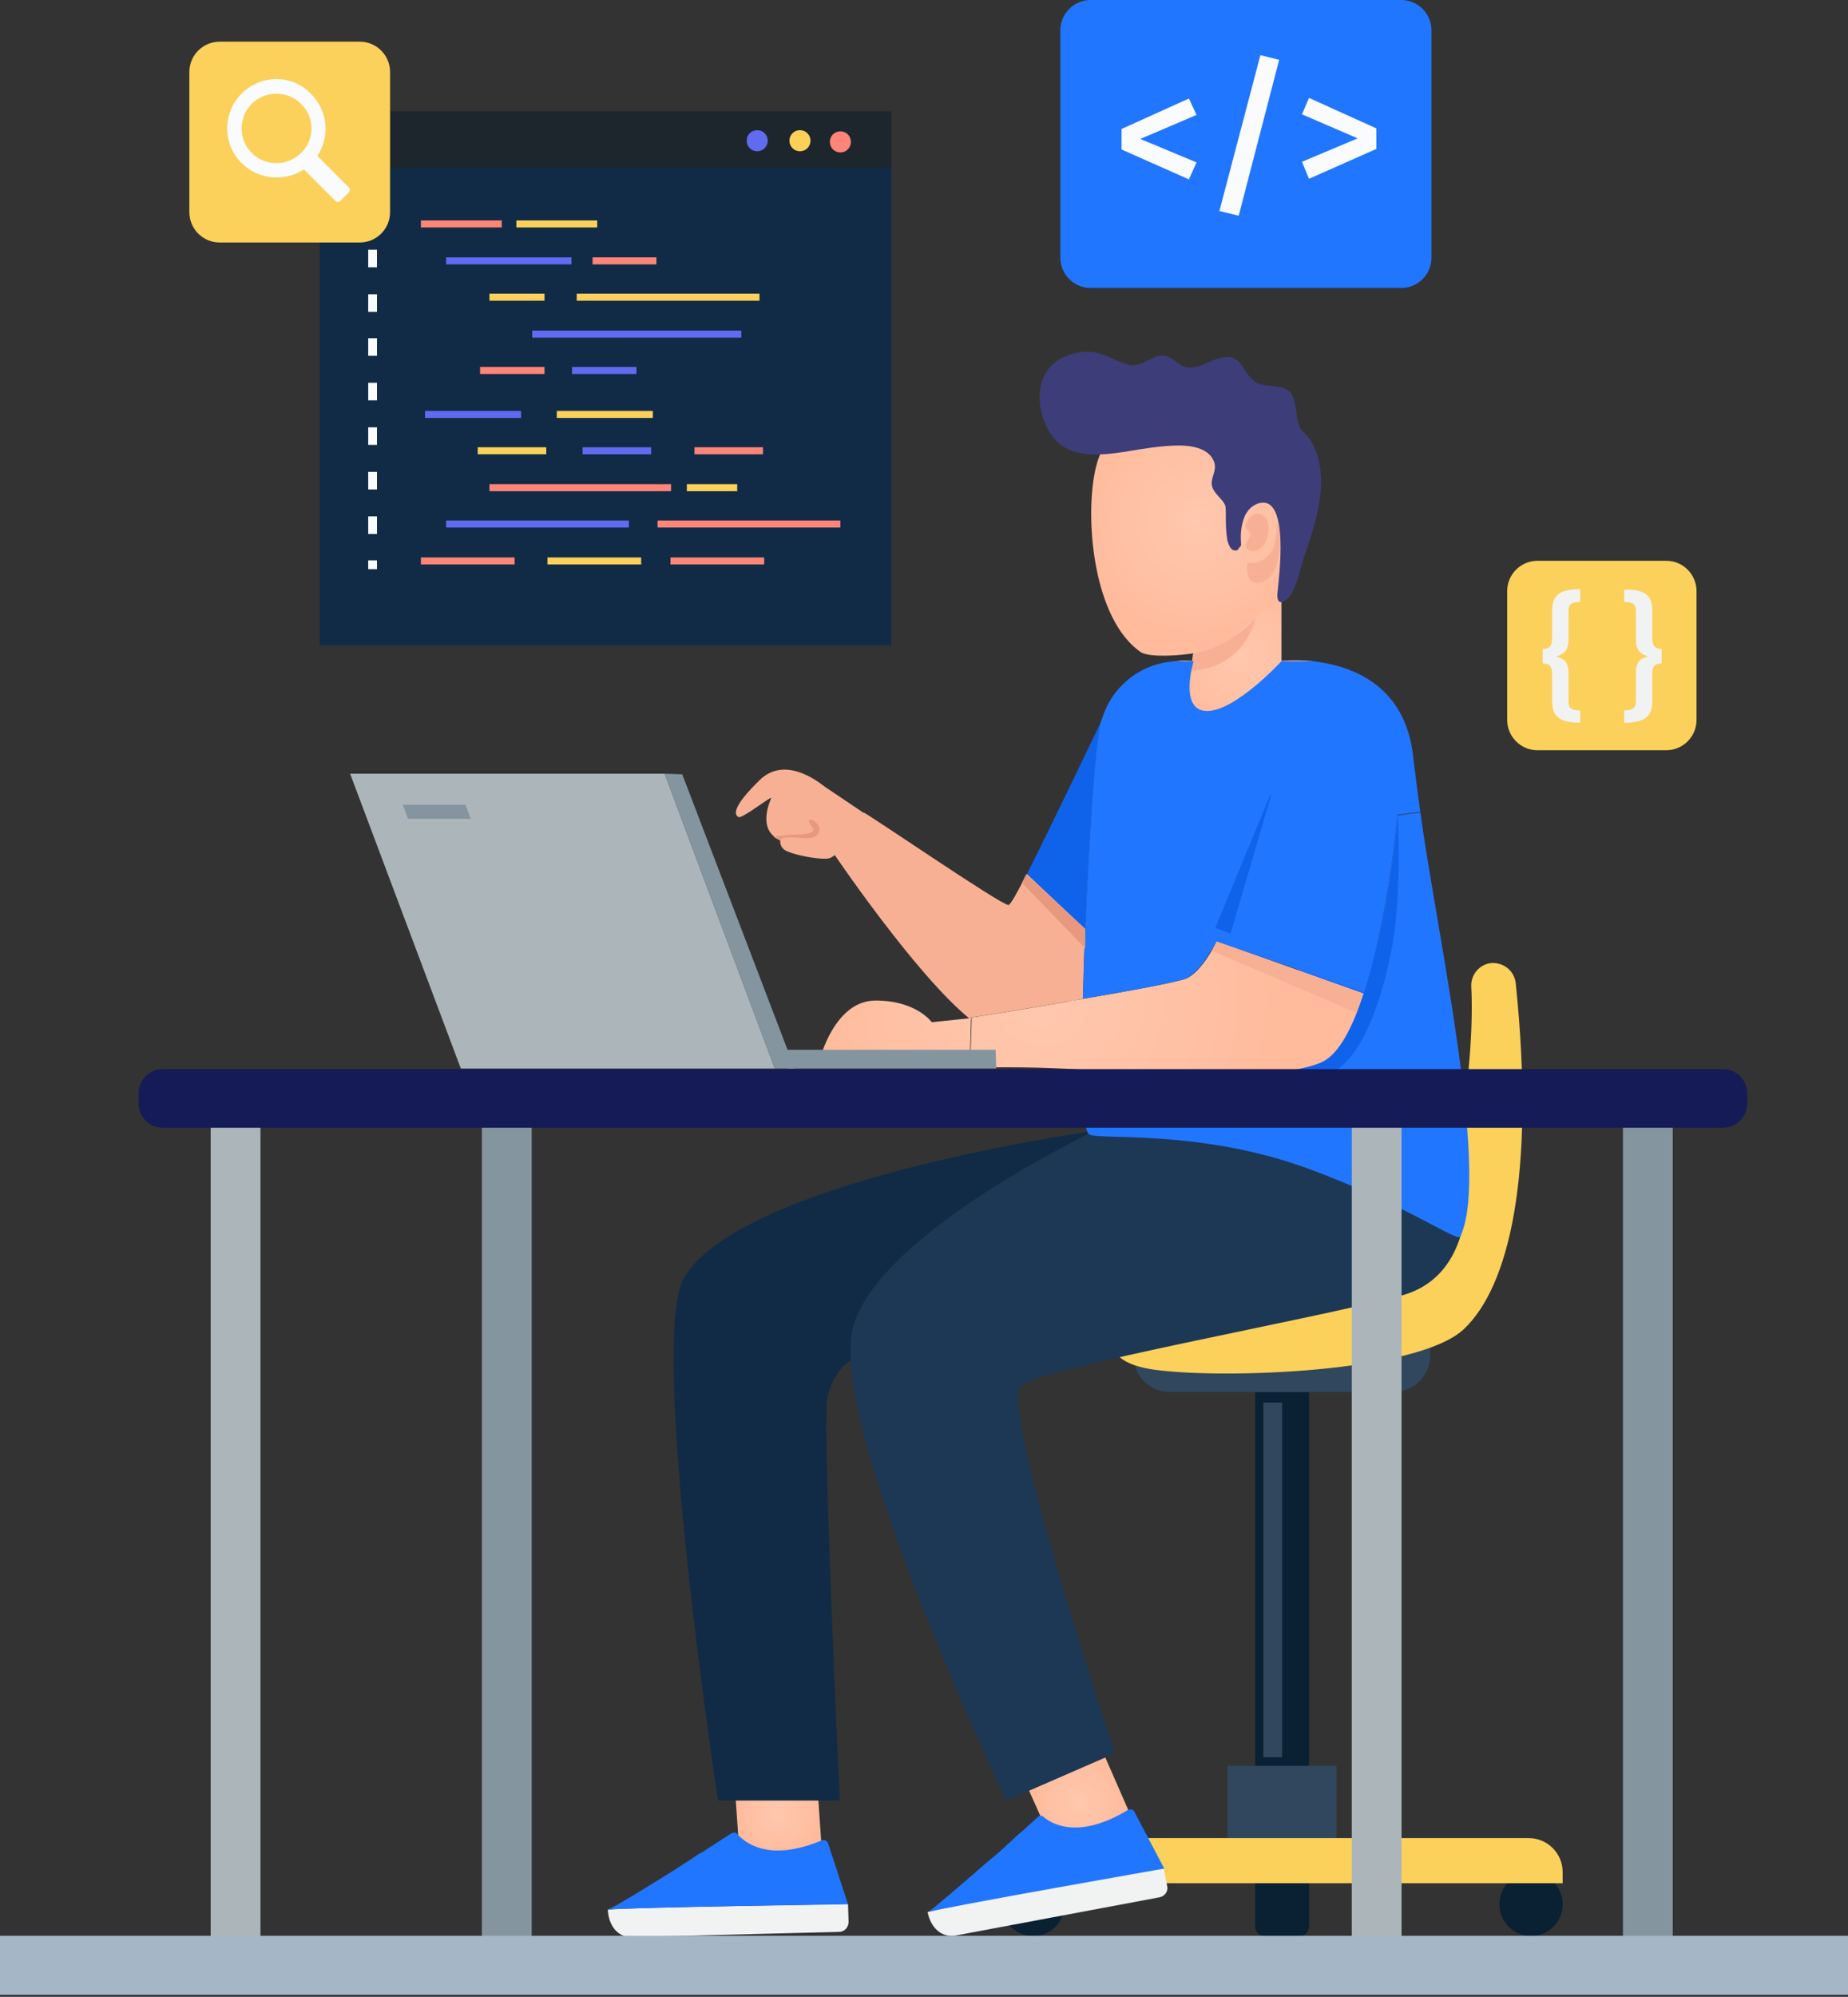 <svg width="488" height="527" viewBox="0 0 488 527" fill="none" xmlns="http://www.w3.org/2000/svg">
<rect x="0" y="0" width="488" height="527" fill="#333333" stroke="none"/>
<path d="M235.37 29.401H84.398V170.318H235.37V29.401Z" fill="#112B46"/>
<path d="M235.37 29.401H84.398V44.251H235.37V29.401Z" fill="#1D262D"/>
<path d="M202.741 37.135C202.741 38.682 201.503 39.92 199.956 39.92C198.409 39.92 197.172 38.682 197.172 37.135C197.172 35.589 198.409 34.351 199.956 34.351C201.503 34.351 202.741 35.589 202.741 37.135Z" fill="#606BF1"/>
<path d="M214.03 37.135C214.03 38.682 212.792 39.92 211.245 39.92C209.698 39.92 208.461 38.682 208.461 37.135C208.461 35.589 209.698 34.351 211.245 34.351C212.792 34.351 214.03 35.589 214.03 37.135Z" fill="#FBD15B"/>
<path d="M224.705 37.445C224.705 38.992 223.468 40.229 221.921 40.229C220.374 40.229 219.137 38.992 219.137 37.445C219.137 35.898 220.374 34.661 221.921 34.661C223.468 34.661 224.705 35.898 224.705 37.445Z" fill="#FF8578"/>
<path d="M132.495 58.173H111.148V60.029H132.495V58.173Z" fill="#FF8578"/>
<path d="M157.706 58.173H136.359V60.029H157.706V58.173Z" fill="#FBD15B"/>
<path d="M150.907 67.918H117.805V69.774H150.907V67.918Z" fill="#606BF1"/>
<path d="M173.337 67.918H156.477V69.774H173.337V67.918Z" fill="#FF8578"/>
<path d="M143.79 77.508H129.25V79.365H143.79V77.508Z" fill="#FBD15B"/>
<path d="M200.555 77.508H152.293V79.365H200.555V77.508Z" fill="#FBD15B"/>
<path d="M195.765 87.253H140.543V89.11H195.765V87.253Z" fill="#606BF1"/>
<path d="M143.785 96.844H126.77V98.7H143.785V96.844Z" fill="#FF8578"/>
<path d="M168.07 96.844H151.055V98.7H168.07V96.844Z" fill="#606BF1"/>
<path d="M135.898 147.116H111.148V148.972H135.898V147.116Z" fill="#FF8578"/>
<path d="M169.312 147.116H144.562V148.972H169.312V147.116Z" fill="#FBD15B"/>
<path d="M201.796 147.116H177.047V148.972H201.796V147.116Z" fill="#FF8578"/>
<path d="M166.066 137.371H117.805V139.227H166.066V137.371Z" fill="#606BF1"/>
<path d="M221.906 137.371H173.645V139.227H221.906V137.371Z" fill="#FF8578"/>
<path d="M177.202 127.781H129.25V129.637H177.202V127.781Z" fill="#FF8578"/>
<path d="M194.678 127.781H181.375V129.637H194.678V127.781Z" fill="#FBD15B"/>
<path d="M144.25 118.036H126.152V119.892H144.25V118.036Z" fill="#FBD15B"/>
<path d="M171.946 118.036H153.848V119.892H171.946V118.036Z" fill="#606BF1"/>
<path d="M201.489 118.036H183.391V119.892H201.489V118.036Z" fill="#FF8578"/>
<path d="M172.403 108.445H147.035V110.302H172.403V108.445Z" fill="#FBD15B"/>
<path d="M137.603 108.445H112.234V110.302H137.603V108.445Z" fill="#606BF1"/>
<path d="M99.551 56.471H97.231V58.791H99.551V56.471Z" fill="#F9FBFC"/>
<path d="M99.551 140.928H97.231V136.288H99.551V140.928ZM99.551 129.172H97.231V124.532H99.551V129.172ZM99.551 117.416H97.231V112.776H99.551V117.416ZM99.551 105.66H97.231V101.02H99.551V105.66ZM99.551 93.904H97.231V89.264H99.551V93.904ZM99.551 82.303H97.231V77.662H99.551V82.303ZM99.551 70.547H97.231V65.906H99.551V70.547Z" fill="#F9FBFC"/>
<path d="M99.551 147.889H97.231V150.209H99.551V147.889Z" fill="#F9FBFC"/>
<path d="M370.008 0H288.008C283.59 0 280.008 3.582 280.008 8V68C280.008 72.418 283.59 76 288.008 76H370.008C374.426 76 378.008 72.418 378.008 68V8C378.008 3.582 374.426 0 370.008 0Z" fill="#2176FF"/>
<path d="M315.968 30.329L301.118 36.671L315.968 42.858L313.957 47.344L296.168 39.455V34.041L313.957 25.998L315.968 30.329Z" fill="#F9FBFC"/>
<path d="M337.782 15.788L327.108 56.934L322.004 55.697L332.832 14.551L337.782 15.788Z" fill="#F9FBFC"/>
<path d="M363.457 33.886V39.3L345.669 47.189L343.812 42.703L358.508 36.516L343.812 30.174L345.669 25.843L363.457 33.886Z" fill="#F9FBFC"/>
<path d="M440 148H406C401.582 148 398 151.582 398 156V190C398 194.418 401.582 198 406 198H440C444.418 198 448 194.418 448 190V156C448 151.582 444.418 148 440 148Z" fill="#FBD15B"/>
<path d="M417.29 158.871C414.97 158.871 414.197 159.49 414.197 161.192V168.771C414.197 171.71 412.959 172.638 410.948 173.257C412.959 173.876 414.197 174.649 414.197 177.588V185.168C414.197 186.869 414.97 187.488 417.29 187.488V190.736C411.567 190.736 409.866 188.88 409.866 185.013V177.898C409.866 175.887 409.247 175.113 407.391 175.113V171.246C409.247 171.246 409.866 170.473 409.866 168.307V161.192C409.866 157.324 411.567 155.468 417.29 155.468V158.871Z" fill="#F1F2F2"/>
<path d="M436.319 161.192V168.307C436.319 170.318 436.938 171.246 438.794 171.246V175.113C436.938 175.113 436.319 175.887 436.319 177.898V185.013C436.319 188.88 434.618 190.737 428.895 190.737V187.488C431.06 187.488 431.988 186.869 431.988 185.168V177.588C431.988 174.649 433.226 173.721 435.237 173.257C433.226 172.638 431.988 171.71 431.988 168.771V161.192C431.988 159.49 431.215 158.872 428.895 158.872V155.623C434.618 155.468 436.319 157.325 436.319 161.192Z" fill="#F1F2F2"/>
<path d="M95.004 11H58.004C53.586 11 50.004 14.582 50.004 19V56C50.004 60.418 53.586 64 58.004 64H95.004C99.422 64 103.004 60.418 103.004 56V19C103.004 14.582 99.422 11 95.004 11Z" fill="#FBD15B"/>
<path d="M62.769 25.843C59.057 30.484 59.057 37.445 62.924 42.085C67.255 47.345 74.835 48.273 80.249 44.715L88.602 53.068C88.911 53.377 89.53 53.377 89.839 53.068L92.159 50.748C92.469 50.438 92.469 49.82 92.159 49.51L83.806 41.157C87.209 36.053 86.591 29.247 82.105 24.761C76.846 19.192 67.719 19.656 62.769 25.843ZM79.475 40.384C75.917 43.942 70.039 43.942 66.482 40.384C62.924 36.826 62.924 30.948 66.482 27.39C70.039 23.833 75.917 23.833 79.475 27.39C83.188 30.948 83.188 36.826 79.475 40.384Z" fill="#F9FBFC"/>
<path d="M346.743 174.495C346.588 176.197 344.113 194.604 325.397 194.604C305.597 194.604 309 174.959 309 174.959V174.804C310.856 174.34 313.022 174.186 315.187 174.495V165.214L337.617 152.685H338.39V174.34C338.235 174.495 341.793 174.031 346.743 174.495Z" fill="url(#paint0_radial_1655_6058)"/>
<path d="M335.752 111.385C339 114.633 341.32 118.809 342.558 123.914C344.723 133.35 342.712 143.404 339.928 152.685C339.464 154.232 338.845 155.779 337.917 157.171C337.298 158.099 336.37 158.873 335.442 159.646C331.42 163.049 327.399 166.607 323.532 170.01C320.902 172.33 304.196 174.341 301.102 172.021C288.882 163.359 286.562 137.99 289.037 124.997C292.904 103.65 320.593 95.916 335.752 111.385Z" fill="url(#paint1_radial_1655_6058)"/>
<path d="M328.953 138.918C329.108 136.907 331.274 134.587 333.439 135.979C335.605 137.371 335.141 141.083 334.213 143.094C333.439 144.641 331.119 146.343 329.417 144.951C328.025 143.713 330.191 142.321 330.191 141.083C330.191 140.001 328.18 139.382 329.108 138.299" fill="#F7B094"/>
<path d="M329.416 148.508C331.581 149.127 335.448 147.425 336.376 144.332C337.305 141.238 337.305 137.68 337.305 137.68C337.305 137.68 338.387 140.464 337.923 144.95C337.459 149.436 335.758 153.767 332.2 153.767C328.488 153.922 329.416 148.508 329.416 148.508Z" fill="#F7B094"/>
<path d="M326.631 145.26C326.631 145.26 326.477 145.26 326.322 145.26C324.93 145.415 324.466 143.713 324.156 142.785C323.692 140.31 323.692 137.835 323.692 135.36C323.692 134.741 323.692 133.968 323.538 133.349C322.764 131.648 320.753 130.41 320.135 128.554C319.361 126.388 321.527 124.223 320.599 121.903C319.361 118.345 314.721 117.571 311.472 117.571C306.522 117.571 301.573 118.499 296.777 119.273C291.518 120.046 285.021 120.82 280.381 117.571C274.812 113.55 272.492 103.34 276.668 97.617C278.834 94.523 283.165 92.977 286.878 92.822C290.899 92.667 294.148 95.142 297.86 96.225C300.799 97.153 303.583 94.369 306.213 93.905C309.616 93.286 311.008 96.998 314.102 96.998C317.041 97.153 319.825 94.833 322.764 94.369C328.488 93.286 328.024 99.009 331.891 101.02C334.211 102.258 337.305 101.484 339.625 102.722C341.481 103.65 341.636 105.351 342.1 107.208C342.409 108.754 342.409 110.611 343.028 112.157C343.492 113.55 344.575 114.323 345.503 115.406C346.431 116.643 347.05 117.881 347.669 119.428C348.751 122.676 349.061 126.234 348.751 129.637C348.287 135.36 346.431 140.929 344.575 146.343C343.337 149.9 342.873 153.458 341.017 156.707C340.553 157.635 338.233 160.11 337.459 158.253C337.305 157.789 337.305 157.325 337.305 156.861C337.614 153.303 340.862 130.101 332.2 132.885C330.344 133.504 329.106 135.051 328.488 136.752C327.714 138.918 327.56 140.929 327.714 143.094C327.714 143.404 327.714 143.713 327.714 144.022C327.096 144.641 326.941 145.105 326.631 145.26Z" fill="#3D3D7A"/>
<path d="M315.045 172.484C324.944 170.937 331.596 163.048 331.596 163.048C331.596 163.048 328.966 176.351 314.426 176.97L315.045 172.484Z" fill="#F7B094"/>
<path d="M331.438 353.465H345.668V490.361C345.668 491.753 344.586 492.836 343.194 492.836H333.912C332.52 492.836 331.438 491.753 331.438 490.361V353.465V353.465Z" fill="#0A2033"/>
<path d="M299.262 355.477H377.687V357.642C377.687 363.056 373.356 367.387 367.942 367.387H309.007C303.593 367.387 299.262 363.056 299.262 357.642V355.477Z" fill="#30475E"/>
<path d="M331.441 476.749H345.672V508.459C345.672 509.851 344.59 510.934 343.197 510.934H333.916C332.524 510.934 331.441 509.851 331.441 508.459V476.749V476.749Z" fill="#0A2033"/>
<path d="M264.465 502.581C264.465 507.222 268.177 510.934 272.818 510.934C277.458 510.934 281.171 507.222 281.171 502.581C281.171 497.94 277.458 494.228 272.818 494.228C268.177 494.228 264.465 497.94 264.465 502.581Z" fill="#0A2033"/>
<path d="M395.949 502.581C395.949 507.222 399.662 510.934 404.302 510.934C408.943 510.934 412.655 507.222 412.655 502.581C412.655 497.94 408.943 494.228 404.302 494.228C399.662 494.228 395.949 497.94 395.949 502.581Z" fill="#0A2033"/>
<path d="M324.147 491.089H352.918V466.03H324.147V491.089Z" fill="#30475E"/>
<path d="M264.463 497.012H412.651V494.073C412.651 489.123 408.629 485.102 403.679 485.102H273.28C268.33 485.102 264.309 489.123 264.309 494.073V497.012H264.463Z" fill="#FBD15B"/>
<path d="M338.559 370.171H333.609V463.755H338.559V370.171Z" fill="#30475E"/>
<path d="M394.544 254.158C391.141 254.003 388.357 256.942 388.512 260.345C389.44 277.36 385.882 318.816 370.104 332.892C350.769 350.217 295.856 347.896 295.856 347.896C295.856 347.896 286.729 359.034 304.982 361.509C323.08 363.984 374.126 362.282 386.501 350.835C398.412 339.698 405.527 310.463 400.268 259.572C399.958 256.478 397.483 254.312 394.544 254.158Z" fill="#FBD15B"/>
<path d="M291.847 463.755L298.344 478.605L278.39 487.422L271.738 472.572L291.847 463.755Z" fill="url(#paint2_radial_1655_6058)"/>
<path d="M386.05 298.396C384.813 300.871 296.024 298.396 287.517 299.17C287.517 299.17 233.222 325.157 225.333 349.442C224.56 351.917 224.251 355.166 224.56 359.033C226.726 393.218 265.706 475.201 265.706 475.201L271.739 472.571L291.693 463.909L294.477 462.671C294.477 462.671 263.54 370.634 269.728 365.684C275.915 360.734 345.987 348.36 370.273 341.863C394.713 335.057 386.05 298.396 386.05 298.396Z" fill="#1D3855"/>
<path d="M215.588 467.622L217.135 490.051H195.324L193.777 467.622H215.588Z" fill="url(#paint3_radial_1655_6058)"/>
<path d="M287.204 298.551L286.43 298.861C286.43 298.861 195.476 311.699 180.626 337.222C171.036 353.774 189.598 475.201 189.598 475.201H221.772C221.772 475.201 216.977 374.037 218.524 368.469C220.38 361.972 223.474 359.652 224.711 359.033C224.402 355.166 224.711 351.917 225.485 349.442C233.219 325.157 287.668 299.17 287.668 299.17C287.513 299.17 287.359 298.861 287.204 298.551Z" fill="#112B46"/>
<path d="M375.069 214.403L369.037 215.177C369.037 215.177 367.49 231.573 363.932 248.125L287.827 277.051L286.745 282.619C286.435 282.619 286.126 282.619 285.816 282.619C285.816 283.702 285.816 284.939 285.816 285.868C285.971 292.21 286.435 296.85 287.054 298.552C287.209 298.861 287.363 299.17 287.518 299.325C289.529 301.027 316.444 297.778 345.525 308.451C370.738 317.733 384.814 327.787 385.588 326.395C393.631 309.844 379.246 245.186 375.069 214.403Z" fill="#2176FF"/>
<path d="M367.17 252.146C365.159 261.891 359.9 281.227 349.691 283.857C336.233 287.26 310.246 287.105 285.961 285.713C285.961 284.63 285.961 283.547 285.961 282.464C286.27 282.464 286.58 282.464 286.889 282.464L287.972 276.896L364.077 247.97C367.634 231.573 369.181 215.022 369.181 215.022C369.181 215.022 369.181 215.177 369.181 215.331C369.181 218.116 370.264 237.761 367.17 252.146Z" fill="#0F63EB"/>
<path d="M290.921 190.118C289.529 192.593 287.672 219.044 286.59 245.34L271.121 230.8C277.618 217.961 290.921 190.118 290.921 190.118Z" fill="#0F63EB"/>
<path d="M281.634 264.366C268.486 266.686 256.42 268.542 256.42 268.542V269.161C241.88 257.56 219.605 224.457 219.605 224.457C219.605 224.457 226.257 216.414 227.958 214.403C228.268 214.093 264.464 238.998 266.32 238.843C266.784 238.843 268.64 235.595 271.115 230.645L286.584 245.185C286.274 251.372 286.12 257.714 285.965 263.592C284.573 263.902 283.026 264.211 281.634 264.366Z" fill="#F7B094"/>
<path d="M256.42 268.698L256.111 279.526H216.512C216.512 279.526 220.379 264.057 231.207 264.057C242.035 264.057 246.056 269.78 246.056 269.78L256.42 268.698Z" fill="url(#paint4_radial_1655_6058)"/>
<path d="M227.65 214.248L227.959 214.558C226.258 216.723 219.607 224.612 219.607 224.612L215.43 221.673C215.43 221.673 210.944 224.458 205.53 221.519C199.962 218.58 203.365 211.464 203.674 210.536C202.591 210.845 195.94 216.105 195.012 215.641C193.929 215.022 193.155 213.166 200.58 205.895C208.005 198.625 217.905 207.906 218.214 207.906L227.65 214.248Z" fill="#F7B094"/>
<path d="M206.46 220.281C206.46 220.281 204.913 223.22 207.697 224.612C210.482 225.85 216.05 226.778 218.37 226.623C220.691 226.469 222.547 223.065 222.547 223.065L215.431 216.414H209.708L206.46 220.281Z" fill="#F7B094"/>
<path d="M205.995 221.828C206.459 220.436 210.48 221.21 212.955 221.21C214.812 221.21 215.894 220.745 216.358 219.353C216.977 217.961 214.193 215.641 213.729 216.414C213.265 217.188 214.657 218.116 214.812 219.044C214.812 219.972 212.182 220.281 210.016 220.281C207.851 220.281 204.293 220.9 204.293 220.9L205.995 221.828Z" fill="#E8987C"/>
<path d="M360.051 262.201L321.38 248.434C318.596 253.693 315.502 257.715 312.563 258.489C308.077 259.726 297.094 261.737 286.112 263.593C284.72 263.903 283.173 264.057 281.781 264.367C268.633 266.687 256.567 268.543 256.567 268.543V269.162V269.626L256.258 279.371V281.846C256.258 281.846 269.406 281.227 285.957 282.31C309.16 284.012 339.169 284.94 349.068 280.299C353.554 278.288 357.267 271.018 360.051 262.201Z" fill="url(#paint5_radial_1655_6058)"/>
<path d="M321.23 248.434L360.055 262.201L358.199 267.306L319.992 250.909L321.23 248.434Z" fill="#F7B094"/>
<path d="M321.225 248.434C318.441 253.694 315.347 257.715 312.408 258.489C307.922 259.726 296.94 261.737 285.957 263.593C286.112 257.715 286.266 251.528 286.576 245.186C287.659 218.89 289.515 192.439 290.907 189.964C293.073 185.787 299.26 176.815 308.85 174.804V174.959C308.85 174.959 305.602 194.604 325.247 194.604C344.118 194.604 346.439 176.351 346.593 174.495C356.338 175.578 371.188 180.373 373.199 199.863C373.663 203.73 374.282 208.68 375.055 214.249L369.023 215.022C369.023 215.022 366.548 242.402 360.206 261.892H360.051L321.225 248.434Z" fill="#2176FF"/>
<path d="M320.922 244.877L336.39 207.443L324.944 246.423L320.922 244.877Z" fill="#0F63EB"/>
<path d="M346.752 174.495H338.399C338.399 174.495 326.333 187.643 318.754 187.643C311.174 187.643 315.196 174.495 315.196 174.495H311.484C300.656 174.495 291.529 182.539 290.292 193.367C290.137 194.604 289.982 195.687 289.982 196.77C289.209 204.813 321.383 210.537 321.383 210.537L337.935 209.608L347.989 189.964L350 181.92L346.752 174.495Z" fill="#2176FF"/>
<path d="M244.953 504.592C245.727 508.613 248.511 511.552 252.533 510.779L306.208 500.724C307.6 500.415 308.528 499.178 308.219 497.785L307.291 492.99C307.446 492.99 250.986 502.89 244.953 504.592Z" fill="#F1F2F2"/>
<path d="M261.042 491.134C261.661 490.67 262.125 490.206 262.743 489.742C263.826 488.814 264.909 487.886 265.837 486.958C266.301 486.494 266.92 486.03 267.384 485.566C268.312 484.637 269.24 483.864 270.168 483.091C270.787 482.627 271.251 482.008 271.87 481.544C272.798 480.77 273.571 479.997 274.035 479.533C274.499 479.069 275.118 479.069 275.582 479.533C277.748 481.389 284.863 485.566 297.857 477.677C298.476 477.367 299.249 477.522 299.558 478.141L307.447 493.145C307.447 493.145 250.987 503.045 245.109 504.592C246.966 503.354 254.081 497.167 261.042 491.134Z" fill="#2176FF"/>
<path d="M160.512 503.972C160.666 507.994 162.987 511.397 167.008 511.242L221.612 509.85C223.004 509.85 224.087 508.613 224.087 507.221L223.932 502.425C223.932 502.58 166.544 503.353 160.512 503.972Z" fill="#F1F2F2"/>
<path d="M178.455 493.299C179.074 492.835 179.693 492.526 180.311 492.062C181.549 491.288 182.786 490.515 183.869 489.742C184.488 489.277 185.107 488.968 185.725 488.659C186.808 487.885 187.891 487.267 188.819 486.648C189.438 486.184 190.056 485.874 190.675 485.41C191.758 484.792 192.531 484.173 193.15 483.864C193.614 483.554 194.388 483.554 194.697 484.018C196.553 486.184 202.895 491.598 216.972 485.72C217.59 485.41 218.364 485.72 218.673 486.493L223.932 502.58C223.932 502.58 166.699 503.354 160.512 503.973C162.523 503.199 170.721 498.095 178.455 493.299Z" fill="#2176FF"/>
<path d="M121.688 282.001L92.453 204.195H175.519L204.599 282.001H121.688Z" fill="#ABB5BA"/>
<path d="M209.859 282.001H204.6L175.52 204.195L180.16 204.349L207.075 274.731L209.859 282.001Z" fill="#8495A0"/>
<path d="M208.157 282.002H263.07L262.915 277.052C262.915 277.052 208.002 277.052 207.074 277.052" fill="#8495A0"/>
<path d="M441.722 296.851H428.574V513.719H441.722V296.851Z" fill="#8495A0"/>
<path d="M370.109 296.851H356.961V513.719H370.109V296.851Z" fill="#ABB5BA"/>
<path d="M140.398 296.851H127.25V513.719H140.398V296.851Z" fill="#8495A0"/>
<path d="M68.781 296.851H55.633V513.719H68.781V296.851Z" fill="#ABB5BA"/>
<path d="M455.027 297.624H42.947C39.39 297.624 36.605 294.685 36.605 291.282V288.498C36.605 284.94 39.544 282.156 42.947 282.156H455.027C458.585 282.156 461.369 285.095 461.369 288.498V291.282C461.369 294.685 458.585 297.624 455.027 297.624Z" fill="#141B56"/>
<path d="M106.371 212.393L107.763 216.105H124.314L122.922 212.393H106.371Z" fill="#8495A0"/>
<path d="M270.958 230.8L269.875 232.966L286.581 250.291V245.186L270.958 230.8Z" fill="#E8987C"/>
<path d="M488 510.891H0V526.453H488V510.891Z" fill="#A5B7C6"/>
<defs>
<radialGradient id="paint0_radial_1655_6058" cx="0" cy="0" r="1" gradientUnits="userSpaceOnUse" gradientTransform="translate(327.678 173.728) scale(19.994 19.994)">
<stop stop-color="#FFC8AF"/>
<stop offset="1" stop-color="#FFBB9C"/>
</radialGradient>
<radialGradient id="paint1_radial_1655_6058" cx="0" cy="0" r="1" gradientUnits="userSpaceOnUse" gradientTransform="translate(316.102 137.539) rotate(-12.152) scale(31.521 31.521)">
<stop stop-color="#FFC8AF"/>
<stop offset="1" stop-color="#FFBB9C"/>
</radialGradient>
<radialGradient id="paint2_radial_1655_6058" cx="0" cy="0" r="1" gradientUnits="userSpaceOnUse" gradientTransform="translate(285.069 475.624) scale(12.569 12.569)">
<stop stop-color="#FFC8AF"/>
<stop offset="1" stop-color="#FFBB9C"/>
</radialGradient>
<radialGradient id="paint3_radial_1655_6058" cx="0" cy="0" r="1" gradientUnits="userSpaceOnUse" gradientTransform="translate(205.462 478.776) scale(11.449 11.449)">
<stop stop-color="#FFC8AF"/>
<stop offset="1" stop-color="#FFBB9C"/>
</radialGradient>
<radialGradient id="paint4_radial_1655_6058" cx="0" cy="0" r="1" gradientUnits="userSpaceOnUse" gradientTransform="translate(275.162 263.938) scale(64.108 64.108)">
<stop stop-color="#FFC8AF"/>
<stop offset="1" stop-color="#FFBB9C"/>
</radialGradient>
<radialGradient id="paint5_radial_1655_6058" cx="0" cy="0" r="1" gradientUnits="userSpaceOnUse" gradientTransform="translate(275.154 263.938) scale(64.107 64.107)">
<stop stop-color="#FFC8AF"/>
<stop offset="1" stop-color="#FFBB9C"/>
</radialGradient>
</defs>
</svg>
